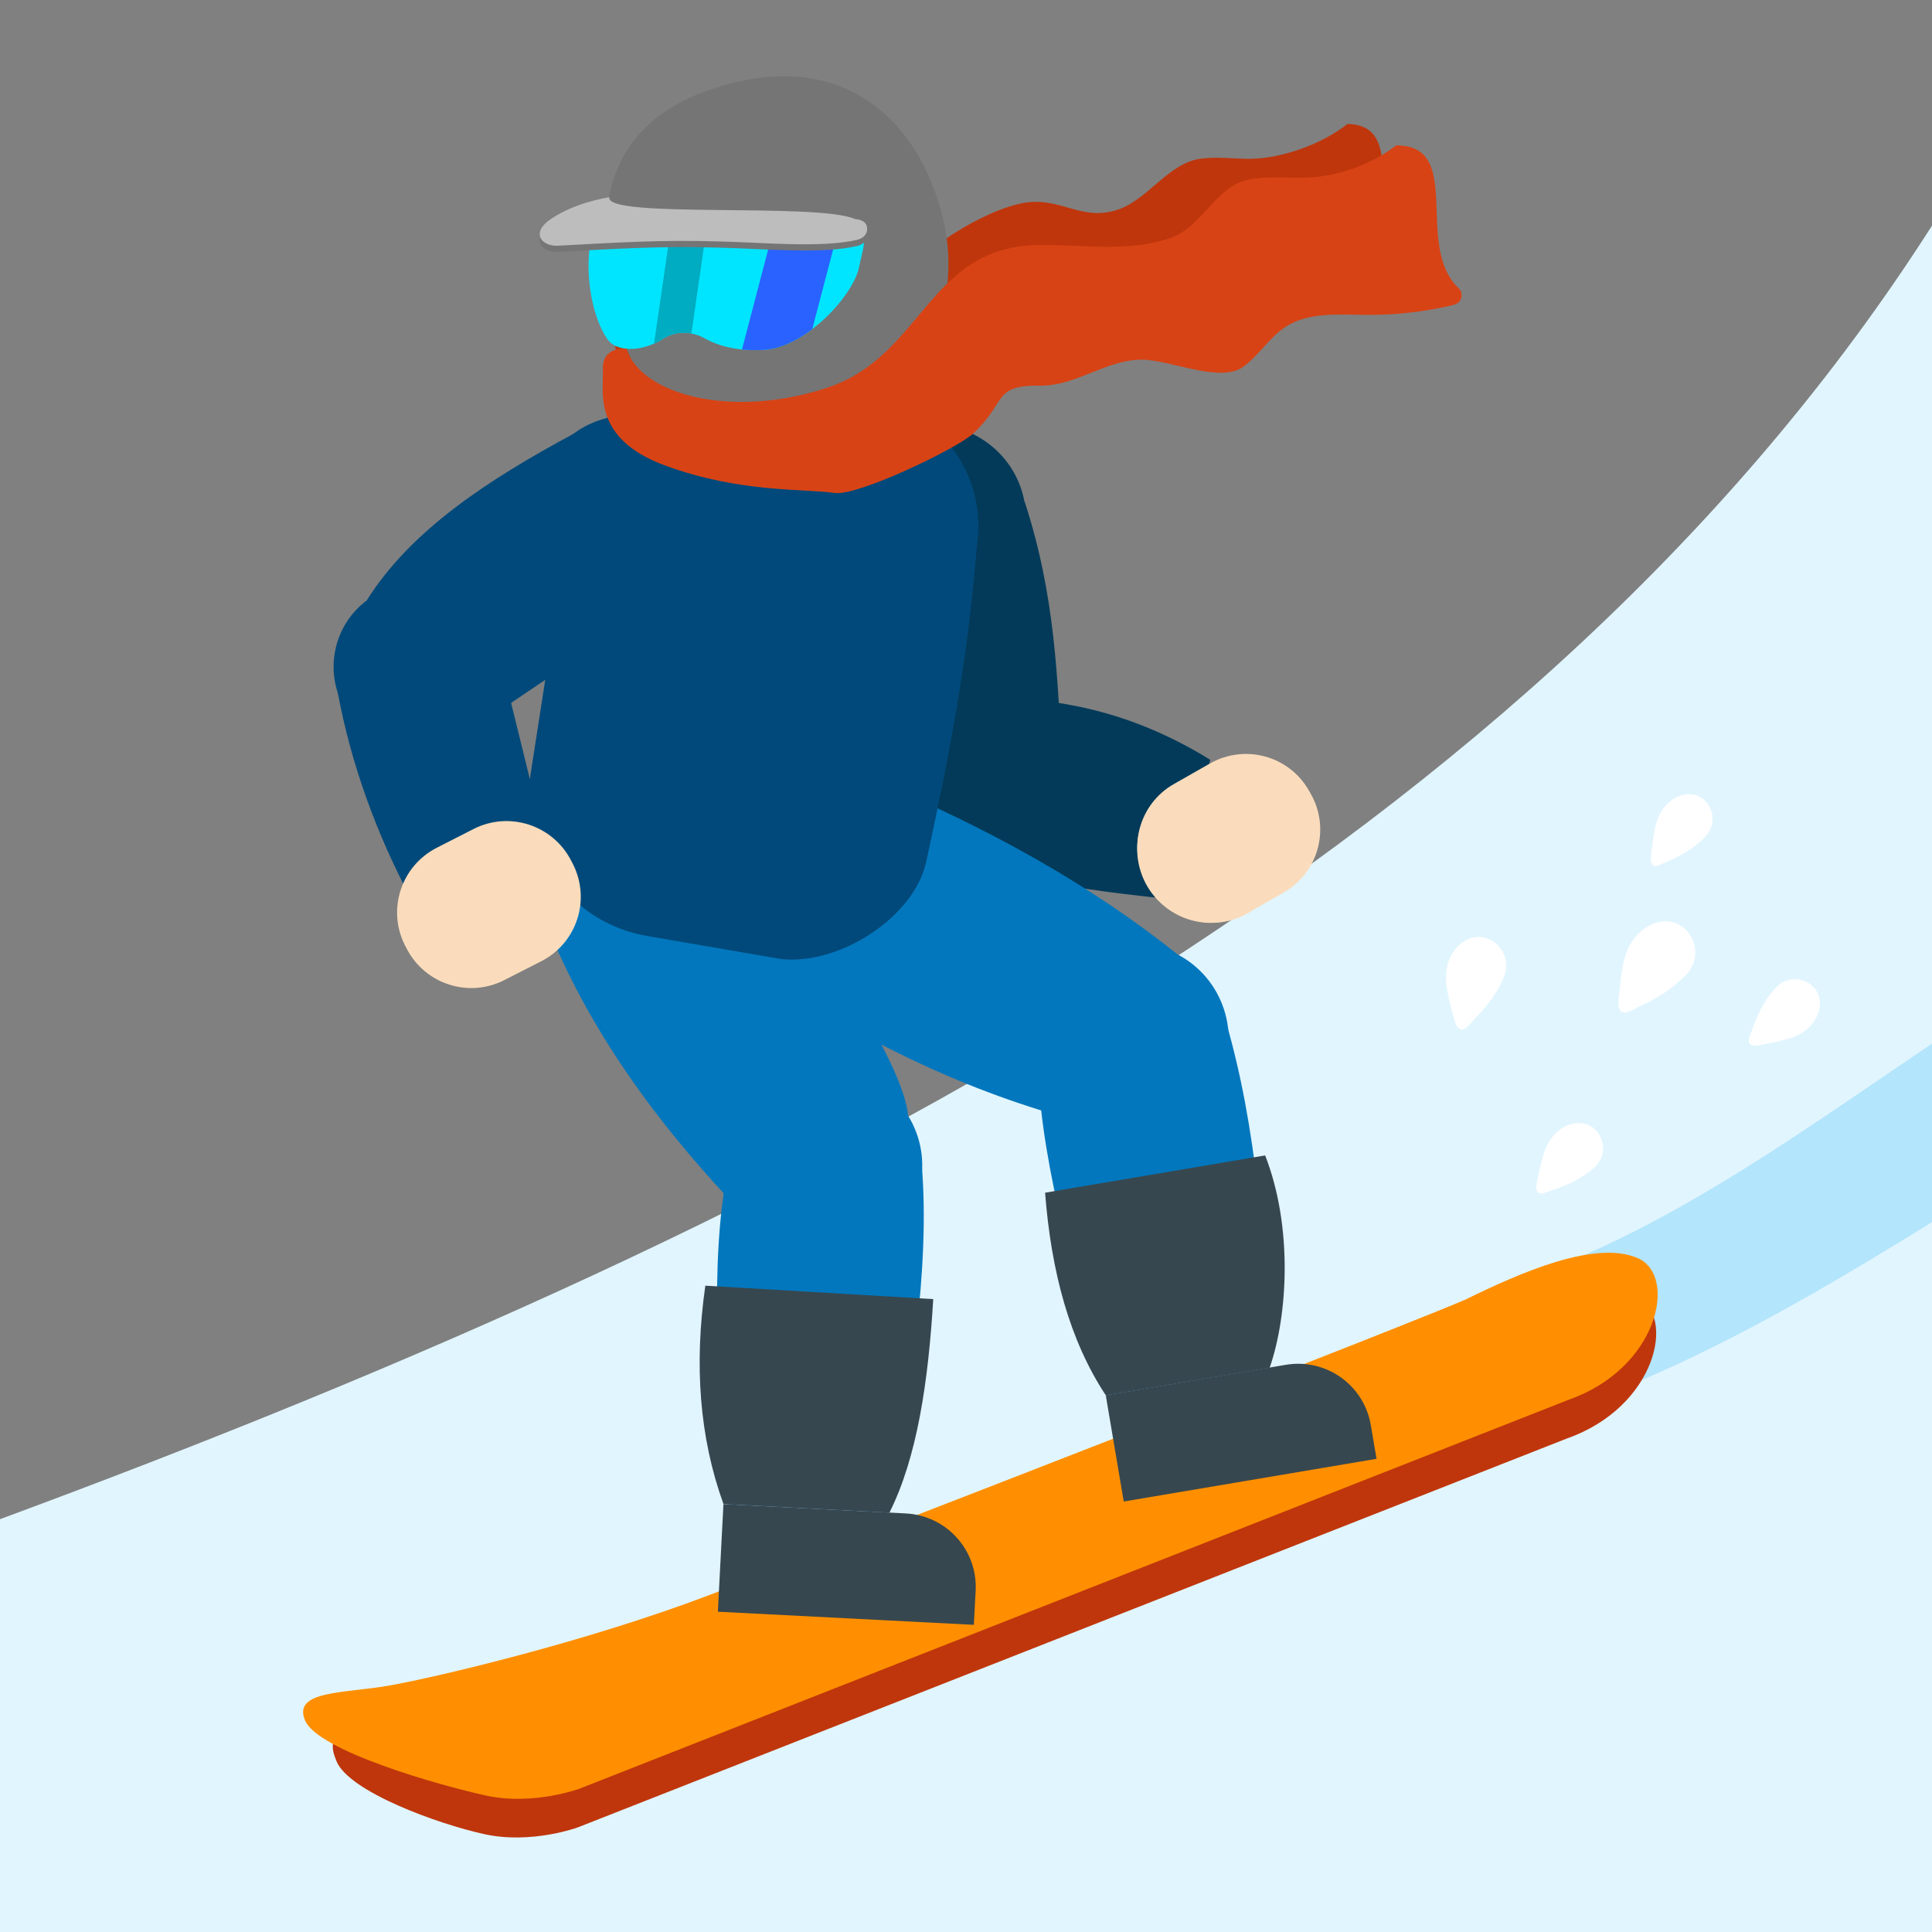 <svg width="128" height="128" style="enable-background:new 0 0 128 128;" xmlns="http://www.w3.org/2000/svg" xmlns:xlink="http://www.w3.org/1999/xlink">
  <rect width="100%" height="100%" fill="#808080" stroke="none"/>
  <g>
    <defs>
      <path id="SVGID_1_" d="M128,128H0l0-27.35c54.56-20.16,102.17-45.24,128-85.7L128,128z"/>
    </defs>
    <use style="overflow:visible;fill:#E1F5FE;" xlink:href="#SVGID_1_"/>
    <clipPath id="SVGID_2_">
      <use style="overflow:visible;" xlink:href="#SVGID_1_"/>
    </clipPath>
    <path d="M99.52,85.17c11.8-3.55,22.82-12.54,32.77-18.84 c0.02,3-0.11,7.68-0.09,10.68c0,0.47,0,0.97-0.27,1.36c-0.18,0.27-0.46,0.44-0.73,0.61c-9.57,5.97-19.28,12.01-30.08,15.26 c0.45-3.15-0.08-6.44-1.48-9.3" style="clip-path:url(#SVGID_2_);fill:#B3E5FC;"/>
  </g>
  <g>
    <path d="M103.82,95.3l-65.54,25.77c0,0-3.07,1.13-6.18,0.45c-3.11-0.68-8.95-2.81-9.8-4.82 c-0.85-2.01,0.47-1.94,3.46-2.47c2.98-0.53,12.88-2.85,21.1-5.97c8.22-3.12,48.33-18.71,50.23-19.64c3.4-1.66,8.52-3.96,11.35-2.68 C111.06,87.12,109.76,93.21,103.82,95.3z" style="fill:#BF360C;"/>
    <path d="M103.92,92.74l-65.54,25.77c0,0-3.07,1.13-6.18,0.45c-3.11-0.68-11.14-2.96-11.99-4.98 c-0.85-2.01,2.67-1.78,5.65-2.32c2.98-0.53,12.88-2.85,21.1-5.97c8.22-3.12,48.33-18.71,50.23-19.64c3.4-1.66,8.52-3.96,11.35-2.68 C111.16,84.57,109.85,90.66,103.92,92.74z" style="fill:#FF8F00;"/>
  </g>
  <g>
    <path d="M62.99,15.6c-3.14,2.07-4.15,5.76-8.47,7.21c-5.67,1.9-11.35,0.28-12.41-2.89 c0,0-1.52-0.22-1.39,1.36c0.11,1.32-0.62,4.46,3.99,6.38s8.45,1.73,10.4,2.08c1.42,0.25,7.34-2.68,8.33-3.64 c2.08-2.01,1.1-3.2,4.06-3.07c2.23,0.09,4.01-1.62,6.24-1.53c1.72,0.07,4.8,1.68,6.17,0.64c0.95-0.72,1.55-1.89,2.53-2.56 c1.39-0.94,3.22-0.71,4.91-0.64c1.74,0.07,3.48-0.09,5.16-0.46c0.23-0.05,0.47-0.12,0.58-0.34c0.11-0.23,0.09-0.57-0.09-0.76 c-2.88-2.89,0.49-9.06-3.72-9.17c-1.8,1.41-4.4,2.27-6.38,2.31c-1.17,0.02-2.37-0.18-3.51,0.02c-1.98,0.35-3.34,2.62-5.22,3.31 c-2.57,0.94-3.94-0.97-6.63-0.35C65.85,13.89,64.03,14.92,62.99,15.6z" style="fill:#BF360C;"/>
    <g>
      <path id="XMLID_1787_" d="M80.18,50.34l-2.21,9.27c-5.39-0.53-10.44-1.25-14.26-2.65l2.56-10.7 C70.97,46.31,75.62,47.51,80.18,50.34z" style="fill:#033A59;"/>
      <path d="M59.54,52.61l10.82-2c-0.29-5.6-0.44-11.15-2.47-17.36l-12.27,2.27L59.54,52.61z" style="fill:#033A59;"/>
      <ellipse cx="64.95" cy="51.61" rx="5.5" ry="5.5" style="fill:#033A59;" transform="matrix(0.983 -0.182 0.182 0.983 -8.31 12.688)"/>
      <path d="M86.84,52.59l-0.12-0.21c-1.31-2.31-4.24-3.11-6.55-1.8l-2.39,1.36c-2.31,1.31-3.11,4.24-1.8,6.55 l0.12,0.21c1.31,2.31,4.24,3.11,6.55,1.8l2.39-1.36C87.35,57.82,88.15,54.89,86.84,52.59z" style="fill:#FADCBC;"/>
      <ellipse cx="61.76" cy="34.38" rx="6.24" ry="6.24" style="fill:#033A59;" transform="matrix(0.983 -0.182 0.182 0.983 -5.227 11.819)"/>
      <ellipse cx="80.28" cy="56.22" rx="4.9" ry="4.9" style="fill:#FADCBC;" transform="matrix(0.991 -0.132 0.132 0.991 -6.739 11.127)"/>
    </g>
    <g>
      <path d="M72.2,74.47l5.75-11.29c-5.61-4.48-12.29-8.24-19.84-11.4l-6.77,13.29 C58.02,69.47,64.96,72.66,72.2,74.47z" style="fill:#0277BD;"/>
      <path d="M73.53,92.4l10.59-1.79c-0.28-8.02-0.85-15.89-2.9-22.93l-12.47,2.11 C68.75,75.78,70.81,83.77,73.53,92.4z" style="fill:#0277BD;"/>
      <ellipse cx="75.07" cy="68.82" rx="6.33" ry="6.33" style="fill:#0277BD;" transform="matrix(0.454 -0.891 0.891 0.454 -20.327 104.48)"/>
      <ellipse cx="54.73" cy="58.42" rx="7.46" ry="7.46" style="fill:#0277BD;" transform="matrix(0.454 -0.891 0.891 0.454 -22.168 80.668)"/>
      <g>
        <path d="M74.45,99.48l16.75-2.83l-0.38-2.23c-0.45-2.66-2.96-4.44-5.62-4l-11.94,2.02L74.45,99.48z" style="fill:#37474F;"/>
        <path d="M69.24,79.02l14.58-2.47c1.85,4.74,1.5,10.61,0.3,14.06l-10.86,1.83 C70.85,88.79,69.64,84.21,69.24,79.02z" style="fill:#37474F;"/>
      </g>
    </g>
    <g>
      <path d="M49.4,80.6l10.76-6.69c-0.26-3.5-6.4-12.44-11.08-20.02l-12.66,7.87 C39.32,68.74,43.89,74.9,49.4,80.6z" style="fill:#0277BD;"/>
      <path d="M48.2,99.66l10.73,0.55c1.33-8.06,2.71-16.14,2.14-23.01l-12.63-0.65 C47.04,82.05,47.42,90.52,48.2,99.66z" style="fill:#0277BD;"/>
      <ellipse cx="54.78" cy="77.26" rx="6.33" ry="6.33" style="fill:#0277BD;" transform="matrix(0.849 -0.528 0.528 0.849 -32.529 40.56)"/>
      <ellipse cx="42.74" cy="57.83" rx="7.46" ry="7.46" style="fill:#0277BD;" transform="matrix(0.849 -0.528 0.528 0.849 -24.087 31.279)"/>
      <g>
        <path d="M47.56,106.78l16.96,0.87l0.12-2.26c0.14-2.69-1.93-4.98-4.62-5.12l-12.09-0.62L47.56,106.78z" style="fill:#37474F;"/>
        <path d="M46.73,85.18l15.1,0.89c-0.33,5.5-1.07,10.49-2.9,14.14l-11-0.57 C46.34,95.25,45.98,90.42,46.73,85.18z" style="fill:#37474F;"/>
      </g>
    </g>
    <path d="M57.53,26.36l-9.55-1.48c-4.7-0.73-9.11,2.49-9.84,7.19l-2.99,19.23c-0.8,5.13,2.72,9.93,7.84,10.73 l8.76,1.51c3.88,0.42,8.8-2.78,9.61-6.42c1.68-7.76,2.71-13.18,3.36-20.92C65.45,31.49,62.23,27.09,57.53,26.36z" style="fill:#01497A;"/>
    <g>
      <path id="XMLID_1786_" d="M36.4,56.87l-9.13,2.75c-2.35-4.41-3.99-8.96-4.88-13.66l10.54-3.17L36.4,56.87z" style="fill:#01497A;"/>
      <path d="M24.32,39.74l6.53,8.86l14.54-9.81l-7.41-10.04C32.37,31.77,27.26,35.09,24.32,39.74z" style="fill:#01497A;"/>
      <ellipse cx="27.58" cy="44.17" rx="5.5" ry="5.5" style="fill:#01497A;" transform="matrix(0.805 -0.594 0.594 0.805 -20.835 25.002)"/>
      <ellipse cx="41.68" cy="33.76" rx="6.24" ry="6.24" style="fill:#01497A;" transform="matrix(0.805 -0.594 0.594 0.805 -11.905 31.34)"/>
      <path d="M37.95,57.23l-0.11-0.21c-1.21-2.36-4.1-3.3-6.46-2.1l-2.45,1.25c-2.36,1.21-3.3,4.1-2.1,6.46 l0.11,0.21c1.21,2.36,4.1,3.3,6.46,2.1l2.45-1.25C38.22,62.49,39.16,59.6,37.95,57.23z" style="fill:#FADCBC;"/>
    </g>
    <g>
      <path d="M62.47,14.45c1.58,6.44-2.05,12.87-8.1,14.35s-12.05,0.03-13.82-8.98 c-1.28-6.51-0.22-12.31,8.1-14.35C56.12,3.65,60.89,8.01,62.47,14.45z" style="fill:#757575;"/>
      <g>
        <defs>
          <path id="SVGID_3_" d="M39.6,14.55c0,0,1.2,0.55,1.83,0.63c4.49,0.56,8.75,0.61,13.14-0.55c0.76-0.2,1.65-0.4,2.26,0.12 c0.78,0.66,0.29,1.9,0.09,2.93c-0.38,1.91-3.53,5.33-6.32,5.5c-1.38,0.08-2.76-0.12-3.93-0.77c-0.87-0.48-1.9-0.5-2.74,0.03 c-0.32,0.21-0.67,0.38-1.03,0.49c-0.91,0.29-2.13,0.32-2.68-0.49C38.92,20.51,38.55,16.57,39.6,14.55z"/>
        </defs>
        <use style="overflow:visible;fill:#00E5FF;" xlink:href="#SVGID_3_"/>
        <clipPath id="SVGID_4_">
          <use style="overflow:visible;" xlink:href="#SVGID_3_"/>
        </clipPath>
        <polygon points="45.48,24.37 43.1,24.37 44.74,13.06 47.11,13.07 " style="clip-path:url(#SVGID_4_);fill:#00ACC1;"/>
        <polygon points="53.14,24.38 48.84,24.37 51.8,13.07 56.1,13.08 " style="clip-path:url(#SVGID_4_);fill:#2962FF;"/>
      </g>
      <g>
        <path d="M40.37,13.47c-1.46,0.29-2.47,0.63-3.44,1.18c-0.53,0.31-1.08,0.68-1.16,1.15 c-0.1,0.62,0.6,0.92,1.18,0.89c3.76-0.2,6.84-0.41,10.81-0.28c2.75,0.06,6.71,0.45,9.06-0.12c0.29-0.07,0.58-0.28,0.62-0.6 c0.07-0.51-0.28-0.72-0.8-0.77C54.16,13.81,40.01,14.92,40.37,13.47z" style="fill:#757575;"/>
        <path d="M40.37,13.06c-1.46,0.28-2.47,0.63-3.44,1.18c-0.53,0.31-1.08,0.68-1.16,1.15 c-0.1,0.62,0.6,0.92,1.18,0.89c3.76-0.2,6.84-0.41,10.81-0.28c2.75,0.06,6.71,0.45,9.06-0.12c0.29-0.08,0.58-0.28,0.62-0.6 c0.07-0.51-0.28-0.72-0.8-0.77C54.16,13.4,40.01,14.51,40.37,13.06z" style="fill:#BDBDBD;"/>
      </g>
    </g>
    <path d="M64.41,17.46c-3.46,2.18-4.83,6.63-9.55,8.21c-6.19,2.07-12.3,0.59-13.37-2.57 c0,0-1.64-0.18-1.55,1.42c0.08,1.33-0.8,4.52,4.15,6.33s9.11,1.51,11.21,1.81c1.53,0.22,8.02-2.91,9.13-3.9 c2.31-2.09,1.28-3.26,4.48-3.21c2.42,0.03,4.39-1.75,6.8-1.72c1.87,0.03,5.15,1.57,6.66,0.47c1.05-0.76,1.73-1.95,2.81-2.65 c1.53-0.99,3.51-0.8,5.33-0.79c1.88,0.02,3.77-0.19,5.6-0.61c0.25-0.06,0.52-0.14,0.64-0.36c0.13-0.23,0.12-0.58-0.08-0.76 c-3.04-2.84,0.39-9.5-4.16-9.5c-1.7,1.29-3.81,2.05-5.95,2.14c-1.27,0.05-2.56-0.12-3.81,0.12c-2.16,0.41-3.08,3.1-5.14,3.85 c-2.81,1.02-5.91,0.44-8.9,0.5C66.94,16.27,65.56,16.74,64.41,17.46z" style="fill:#D84315;"/>
  </g>
  <g>
    <path d="M105.59,77.39c0.01-0.01,0.02-0.01,0.03-0.03c1.23-1.08,0.39-3.2-1.31-2.93 c-0.05,0-0.09,0.01-0.13,0.02c-0.98,0.24-1.63,1.08-1.91,2.01c-0.14,0.48-0.26,0.96-0.36,1.45c-0.05,0.24-0.11,0.49-0.13,0.73 c-0.01,0.14,0.06,0.39,0.22,0.42c0.23,0.05,0.65-0.14,0.87-0.22C103.84,78.52,104.8,78.08,105.59,77.39z" style="fill:#FFFFFF;"/>
    <path d="M117.61,65.48c0.01-0.01,0.01-0.02,0.03-0.03c1.1-1.22,3.21-0.35,2.91,1.35 c0,0.04-0.02,0.09-0.03,0.13c-0.25,0.98-1.1,1.62-2.04,1.89c-0.48,0.14-0.97,0.25-1.46,0.34c-0.24,0.05-0.49,0.1-0.73,0.12 c-0.14,0.01-0.39-0.07-0.42-0.23c-0.05-0.23,0.15-0.65,0.23-0.86C116.44,67.21,116.9,66.25,117.61,65.48z" style="fill:#FFFFFF;"/>
    <path d="M99.64,64.73c0.01-0.01,0.01-0.02,0.01-0.04c0.68-1.69-1.22-3.38-2.77-2.25 c-0.04,0.03-0.08,0.06-0.12,0.09c-0.85,0.72-1.09,1.89-0.9,2.96c0.1,0.55,0.22,1.09,0.37,1.62c0.08,0.26,0.14,0.54,0.24,0.79 c0.06,0.14,0.26,0.35,0.43,0.31c0.26-0.06,0.57-0.46,0.75-0.65C98.47,66.73,99.2,65.81,99.64,64.73z" style="fill:#FFFFFF;"/>
    <path d="M112.98,55.43c0.01-0.01,0.01-0.02,0.02-0.03c1.1-1.16,0.1-3.14-1.53-2.73 c-0.04,0.01-0.09,0.02-0.13,0.04c-0.93,0.31-1.49,1.19-1.68,2.11c-0.1,0.48-0.17,0.96-0.23,1.44c-0.02,0.24-0.06,0.48-0.06,0.72 c0,0.13,0.1,0.37,0.25,0.39c0.23,0.03,0.61-0.19,0.82-0.28C111.39,56.69,112.28,56.17,112.98,55.43z" style="fill:#FFFFFF;"/>
    <path d="M111.72,64.56c0.01-0.01,0.02-0.02,0.03-0.03c1.37-1.48,0.07-3.96-1.97-3.41 c-0.05,0.01-0.11,0.03-0.16,0.05c-1.16,0.41-1.86,1.53-2.08,2.7c-0.11,0.6-0.2,1.21-0.25,1.82c-0.03,0.3-0.07,0.61-0.07,0.91 c0.01,0.16,0.13,0.46,0.32,0.48c0.29,0.04,0.78-0.25,1.03-0.37C109.73,66.17,110.85,65.5,111.72,64.56z" style="fill:#FFFFFF;"/>
  </g>
</svg>